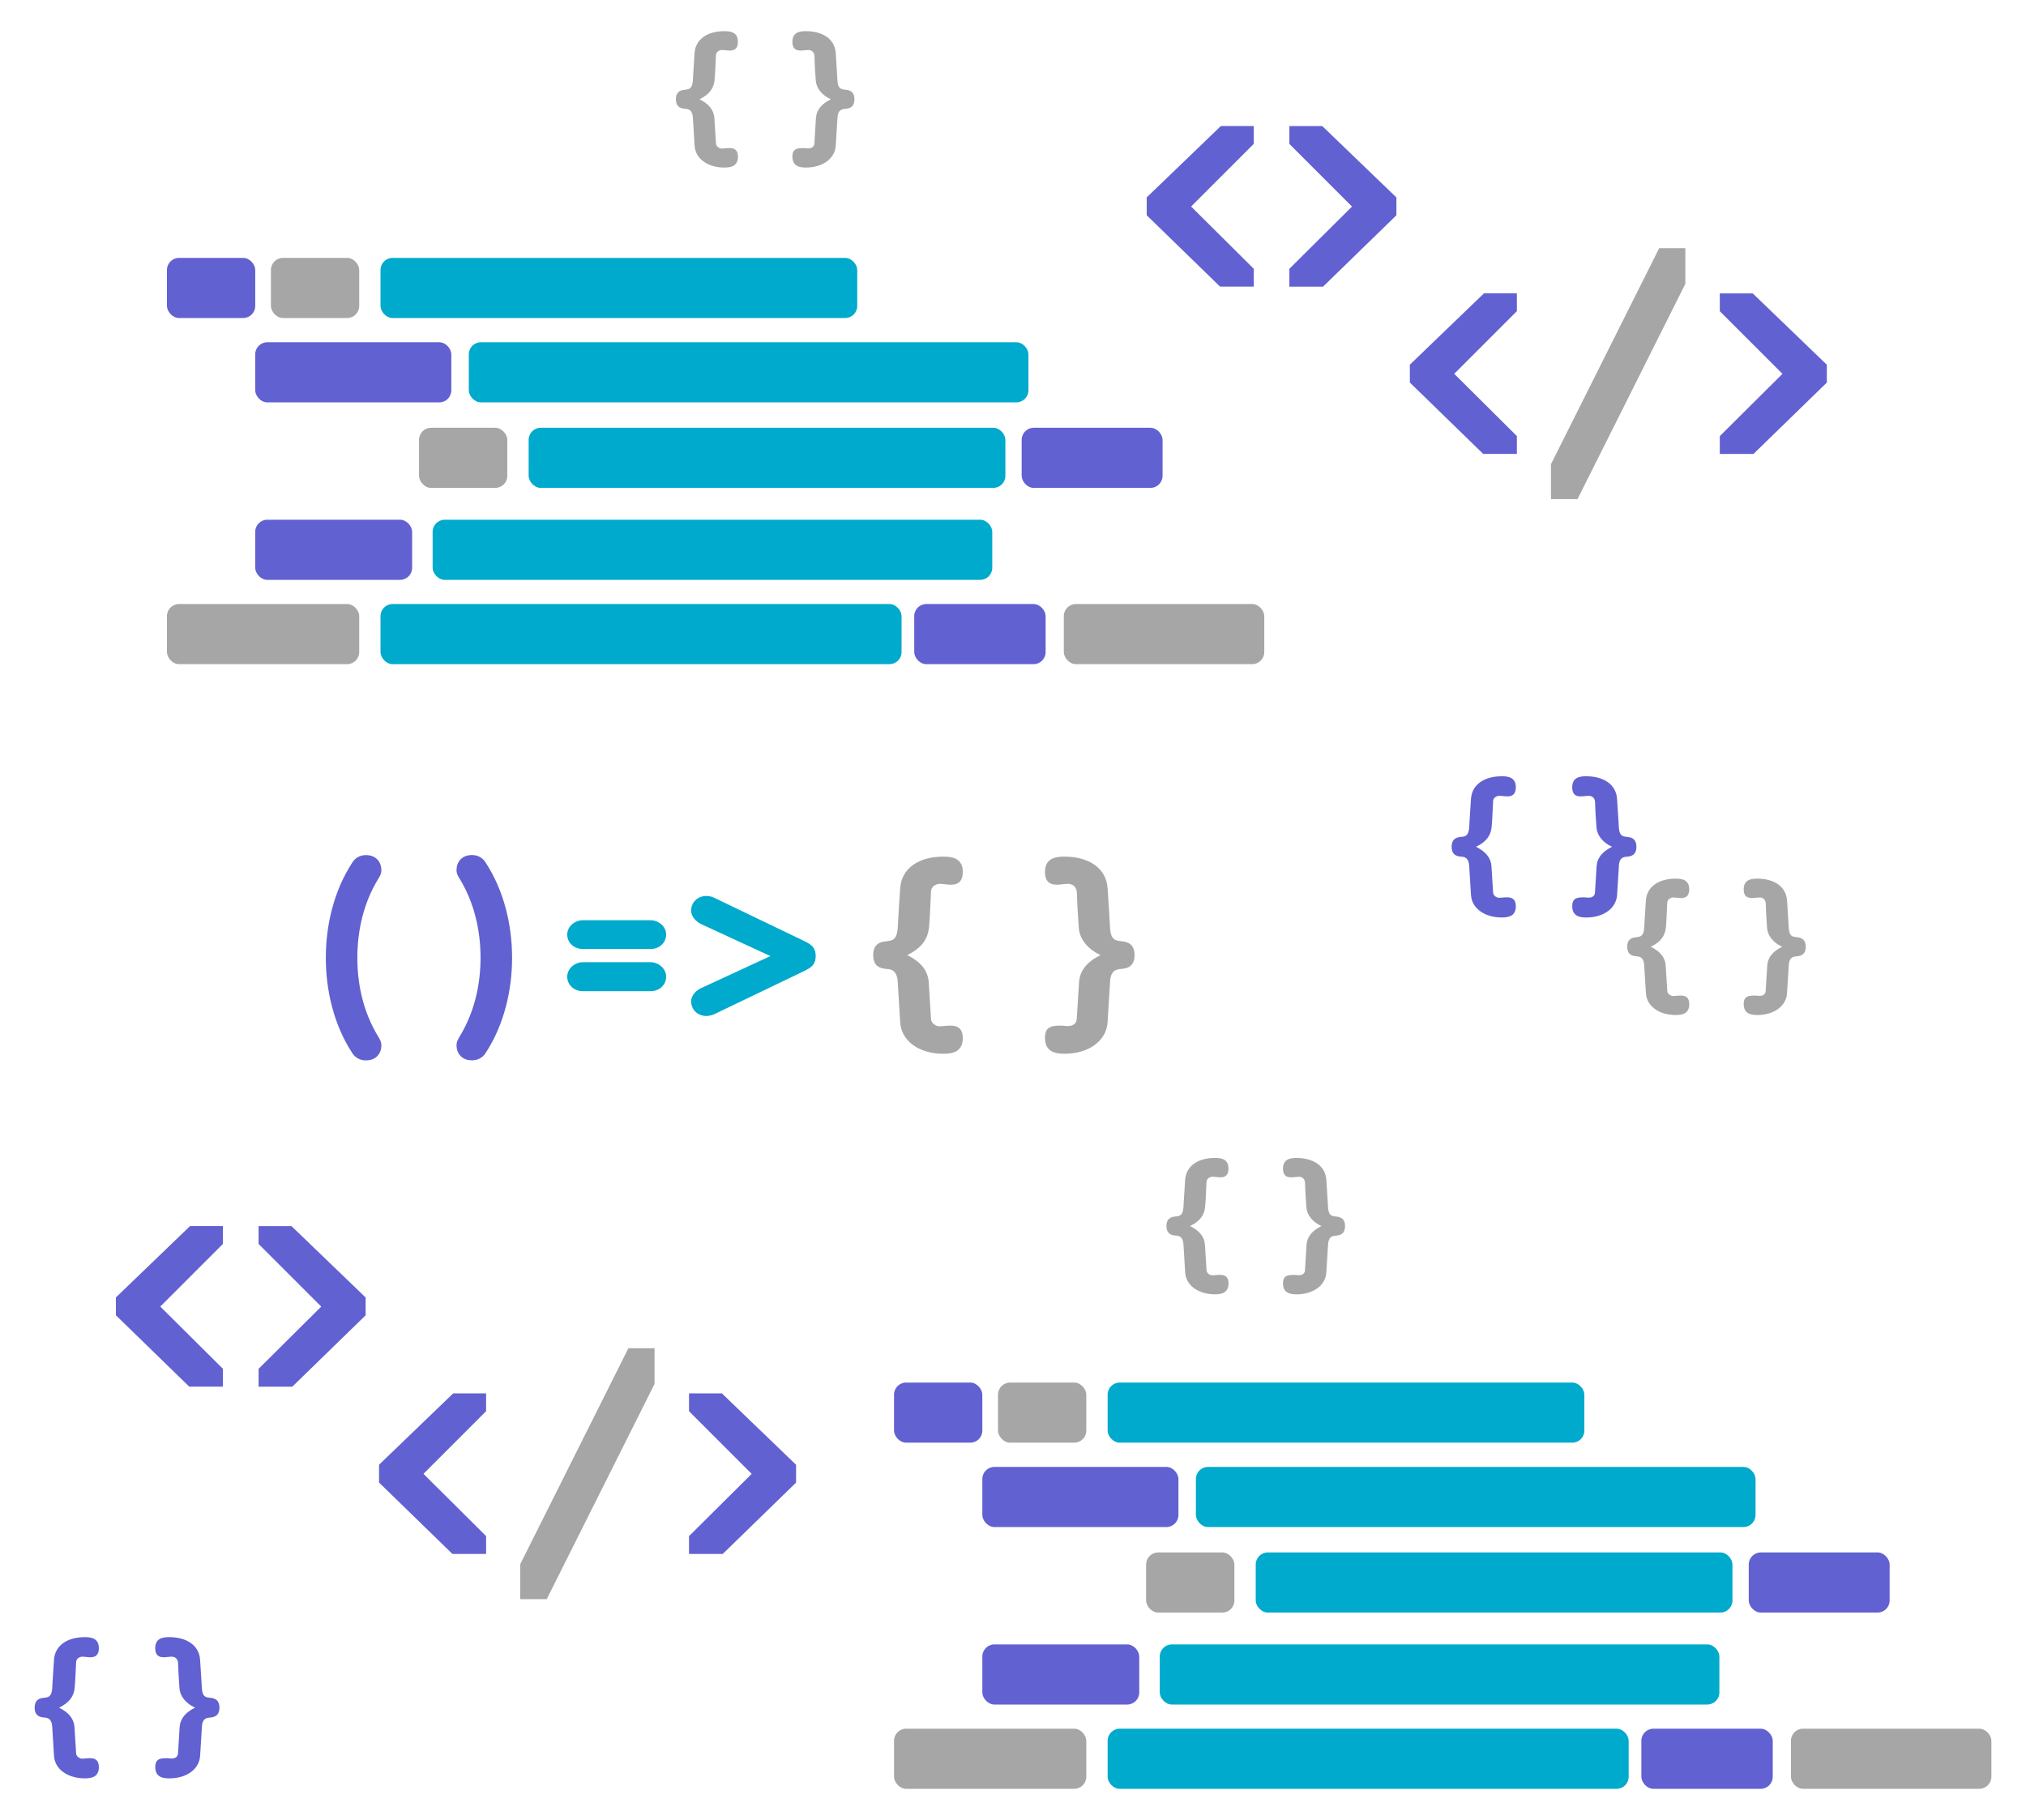 <?xml version="1.0" encoding="UTF-8"?>
<svg id="principal" xmlns="http://www.w3.org/2000/svg" viewBox="0 0 562.37 505.22">
  <defs>
    <style>
      .cls-1 {
        fill: #0ac;
      }

      .cls-1, .cls-2, .cls-3 {
        stroke-width: 0px;
      }

      .cls-2 {
        fill: #6161d1;
      }

      .cls-3 {
        fill: #a6a6a6;
      }
    </style>
  </defs>
  <g id="desk_dev_icons">
    <g id="tags_icon_left">
      <g>
        <path class="cls-3" d="m151.76,443.92h-7.37v-9.68l30.04-59.97h7.26v9.9l-29.93,59.75Z"/>
        <g>
          <path class="cls-2" d="m134.93,426.42v4.95h-9.35l-20.36-19.81v-4.95l20.58-19.81h9.13v4.95l-17.39,17.39,17.39,17.28Z"/>
          <path class="cls-2" d="m208.65,409.15l-17.39-17.39v-4.95h9.13l20.58,19.81v4.95l-20.36,19.81h-9.35v-4.95l17.39-17.28Z"/>
        </g>
      </g>
      <g>
        <path class="cls-2" d="m61.88,379.98v4.95h-9.35l-20.36-19.81v-4.95l20.58-19.81h9.13v4.95l-17.39,17.39,17.39,17.28Z"/>
        <path class="cls-2" d="m89.17,362.71l-17.39-17.39v-4.95h9.13l20.58,19.81v4.95l-20.36,19.81h-9.35v-4.95l17.39-17.28Z"/>
      </g>
    </g>
    <g id="tags_icon_right">
      <g>
        <path class="cls-3" d="m437.88,138.55h-7.37v-9.68l30.04-59.97h7.26v9.9l-29.93,59.75Z"/>
        <g>
          <path class="cls-2" d="m421.05,121.05v4.95h-9.35l-20.36-19.81v-4.95l20.58-19.81h9.13v4.95l-17.39,17.39,17.39,17.28Z"/>
          <path class="cls-2" d="m494.77,103.78l-17.39-17.39v-4.95h9.13l20.58,19.81v4.95l-20.36,19.81h-9.35v-4.95l17.39-17.28Z"/>
        </g>
      </g>
      <g>
        <path class="cls-2" d="m348.01,74.61v4.95h-9.35l-20.36-19.81v-4.95l20.58-19.81h9.13v4.95l-17.39,17.39,17.39,17.28Z"/>
        <path class="cls-2" d="m375.29,57.34l-17.39-17.39v-4.95h9.13l20.58,19.81v4.95l-20.36,19.81h-9.35v-4.95l17.39-17.28Z"/>
      </g>
    </g>
    <g id="lines_icon_left">
      <rect class="cls-1" x="105.62" y="71.59" width="132.33" height="16.69" rx="3.35" ry="3.35"/>
      <rect class="cls-3" x="75.2" y="71.59" width="24.51" height="16.69" rx="3.35" ry="3.35"/>
      <rect class="cls-2" x="46.34" y="71.59" width="24.51" height="16.69" rx="3.35" ry="3.35"/>
      <rect class="cls-1" x="105.62" y="167.68" width="144.63" height="16.69" rx="3.35" ry="3.35"/>
      <rect class="cls-1" x="130.13" y="95.01" width="155.34" height="16.69" rx="3.35" ry="3.35"/>
      <rect class="cls-2" x="70.84" y="95.01" width="54.44" height="16.69" rx="3.35" ry="3.35"/>
      <rect class="cls-1" x="120.09" y="144.28" width="155.34" height="16.69" rx="3.35" ry="3.35"/>
      <rect class="cls-2" x="70.84" y="144.28" width="43.56" height="16.69" rx="3.35" ry="3.35"/>
      <rect class="cls-1" x="146.74" y="118.75" width="132.33" height="16.69" rx="3.35" ry="3.35"/>
      <rect class="cls-3" x="116.31" y="118.75" width="24.51" height="16.69" rx="3.35" ry="3.35"/>
      <rect class="cls-2" x="283.59" y="118.75" width="39.11" height="16.69" rx="3.35" ry="3.35"/>
      <rect class="cls-3" x="46.34" y="167.68" width="53.37" height="16.69" rx="3.35" ry="3.35"/>
      <rect class="cls-2" x="253.77" y="167.68" width="36.47" height="16.69" rx="3.35" ry="3.35"/>
      <rect class="cls-3" x="295.29" y="167.68" width="55.64" height="16.69" rx="3.35" ry="3.35"/>
    </g>
    <g id="lines_icon_right">
      <rect class="cls-1" x="307.45" y="383.8" width="132.33" height="16.69" rx="3.35" ry="3.35"/>
      <rect class="cls-3" x="277.02" y="383.8" width="24.51" height="16.69" rx="3.35" ry="3.35"/>
      <rect class="cls-2" x="248.16" y="383.8" width="24.51" height="16.69" rx="3.35" ry="3.35"/>
      <rect class="cls-1" x="307.45" y="479.89" width="144.63" height="16.69" rx="3.35" ry="3.35"/>
      <rect class="cls-1" x="331.96" y="407.22" width="155.34" height="16.69" rx="3.35" ry="3.35"/>
      <rect class="cls-2" x="272.67" y="407.22" width="54.44" height="16.69" rx="3.35" ry="3.35"/>
      <rect class="cls-1" x="321.92" y="456.49" width="155.34" height="16.69" rx="3.35" ry="3.35"/>
      <rect class="cls-2" x="272.67" y="456.49" width="43.56" height="16.69" rx="3.35" ry="3.35"/>
      <rect class="cls-1" x="348.56" y="430.96" width="132.33" height="16.69" rx="3.35" ry="3.35"/>
      <rect class="cls-3" x="318.13" y="430.96" width="24.51" height="16.69" rx="3.35" ry="3.35"/>
      <rect class="cls-2" x="485.41" y="430.96" width="39.11" height="16.69" rx="3.35" ry="3.35"/>
      <rect class="cls-3" x="248.16" y="479.89" width="53.37" height="16.69" rx="3.35" ry="3.35"/>
      <rect class="cls-2" x="455.6" y="479.89" width="36.47" height="16.69" rx="3.35" ry="3.35"/>
      <rect class="cls-3" x="497.12" y="479.89" width="55.64" height="16.69" rx="3.35" ry="3.35"/>
    </g>
    <g id="object_icon">
      <g>
        <path class="cls-3" d="m451.67,262.82c0-2.4,1.7-2.57,2.57-2.66,1.13-.13,1.96-.26,2.14-2.48.13-1.83.09-2.14.48-7.71.26-3.83,3.57-6.06,8.28-6.06,1.74,0,3.75.3,3.75,2.96s-1.96,2.53-3.31,2.35c-.35-.04-.83-.09-1.05-.09-.83,0-1.7.52-1.74,1.44-.04.61-.22,5.45-.39,7.02-.26,2.18-1.39,3.88-4.18,5.23,2.57,1.26,4.01,2.96,4.14,5.27l.44,7.02c.04.83,1,1.44,1.7,1.39.09,0,1-.09,1.13-.09,1.22-.09,3.27-.3,3.27,2.35s-2,3.01-3.75,3.01c-4.58,0-8.06-2.4-8.28-6.06l-.48-7.8c-.13-2.31-1.44-2.4-2.14-2.44-1.05-.09-2.57-.35-2.57-2.66Z"/>
        <path class="cls-3" d="m496.52,267.91l-.48,7.8c-.22,3.57-3.62,6.06-8.28,6.06-1.74,0-3.75-.35-3.75-3.05,0-2.31,1.48-2.35,3.31-2.35,0,0,.61.09,1.05.09,1.22,0,1.7-.65,1.74-1.35l.43-7.02c.13-2.31,1.57-4.01,4.14-5.27-2.57-1.18-4.05-3.18-4.18-5.23-.44-5.88-.3-6.49-.39-7.02-.13-.96-.87-1.44-1.7-1.44-.26,0-.74.04-1.09.09-1.35.17-3.31.3-3.31-2.35s2.01-2.96,3.75-2.96c4.71,0,8.02,2.22,8.28,6.06.48,6.93.39,6.71.48,7.71.17,2.22,1,2.35,2.14,2.48.87.09,2.57.26,2.57,2.66s-1.66,2.57-2.57,2.66c-1,.09-2,.3-2.14,2.44Z"/>
      </g>
      <g>
        <path class="cls-3" d="m323.78,340.35c0-2.4,1.7-2.57,2.57-2.66,1.13-.13,1.96-.26,2.14-2.48.13-1.83.09-2.14.48-7.71.26-3.83,3.57-6.06,8.28-6.06,1.74,0,3.75.3,3.75,2.96s-1.96,2.53-3.31,2.35c-.35-.04-.83-.09-1.05-.09-.83,0-1.7.52-1.74,1.44-.04.61-.22,5.45-.39,7.02-.26,2.18-1.39,3.88-4.18,5.23,2.57,1.26,4.01,2.96,4.14,5.27l.44,7.02c.04.83,1,1.44,1.7,1.39.09,0,1-.09,1.13-.09,1.22-.09,3.27-.3,3.27,2.35s-2,3.01-3.75,3.01c-4.58,0-8.06-2.4-8.28-6.06l-.48-7.8c-.13-2.31-1.44-2.4-2.14-2.44-1.05-.09-2.57-.35-2.57-2.66Z"/>
        <path class="cls-3" d="m368.64,345.45l-.48,7.8c-.22,3.57-3.62,6.06-8.28,6.06-1.74,0-3.75-.35-3.75-3.05,0-2.31,1.48-2.35,3.31-2.35,0,0,.61.09,1.05.09,1.22,0,1.7-.65,1.74-1.35l.43-7.02c.13-2.31,1.57-4.01,4.14-5.27-2.57-1.18-4.05-3.18-4.18-5.23-.44-5.88-.3-6.49-.39-7.02-.13-.96-.87-1.44-1.7-1.44-.26,0-.74.04-1.09.09-1.35.17-3.31.3-3.31-2.35s2.01-2.96,3.75-2.96c4.71,0,8.02,2.22,8.28,6.06.48,6.93.39,6.71.48,7.71.17,2.22,1,2.35,2.14,2.48.87.09,2.57.26,2.57,2.66s-1.66,2.57-2.57,2.66c-1,.09-2,.3-2.14,2.44Z"/>
      </g>
      <g>
        <path class="cls-3" d="m187.61,27.56c0-2.4,1.7-2.57,2.57-2.66,1.13-.13,1.96-.26,2.14-2.48.13-1.83.09-2.14.48-7.71.26-3.83,3.57-6.06,8.28-6.06,1.74,0,3.75.3,3.75,2.96s-1.96,2.53-3.31,2.35c-.35-.04-.83-.09-1.05-.09-.83,0-1.7.52-1.74,1.44-.04.61-.22,5.45-.39,7.02-.26,2.18-1.39,3.88-4.18,5.23,2.57,1.26,4.01,2.96,4.14,5.27l.44,7.02c.04.83,1,1.44,1.7,1.39.09,0,1-.09,1.13-.09,1.22-.09,3.27-.3,3.27,2.35s-2,3.01-3.75,3.01c-4.58,0-8.06-2.4-8.28-6.06l-.48-7.8c-.13-2.31-1.44-2.4-2.14-2.44-1.05-.09-2.57-.35-2.57-2.66Z"/>
        <path class="cls-3" d="m232.46,32.65l-.48,7.8c-.22,3.57-3.62,6.06-8.28,6.06-1.74,0-3.75-.35-3.75-3.05,0-2.31,1.48-2.35,3.31-2.35,0,0,.61.09,1.05.09,1.22,0,1.7-.65,1.74-1.35l.43-7.02c.13-2.31,1.57-4.01,4.14-5.27-2.57-1.18-4.05-3.18-4.18-5.23-.44-5.88-.3-6.49-.39-7.02-.13-.96-.87-1.44-1.7-1.44-.26,0-.74.04-1.09.09-1.35.17-3.31.3-3.31-2.35s2.01-2.96,3.75-2.96c4.71,0,8.02,2.22,8.28,6.06.48,6.93.39,6.71.48,7.71.17,2.22,1,2.35,2.14,2.48.87.09,2.57.26,2.57,2.66s-1.66,2.57-2.57,2.66c-1,.09-2,.3-2.14,2.44Z"/>
      </g>
      <g>
        <path class="cls-2" d="m402.94,235.07c0-2.48,1.76-2.66,2.66-2.75,1.17-.13,2.03-.27,2.21-2.57.14-1.89.09-2.21.5-7.99.27-3.97,3.7-6.27,8.57-6.27,1.8,0,3.88.32,3.88,3.07s-2.03,2.62-3.43,2.44c-.36-.05-.86-.09-1.08-.09-.86,0-1.76.54-1.8,1.49-.05.63-.23,5.64-.41,7.26-.27,2.26-1.44,4.02-4.33,5.41,2.66,1.31,4.15,3.07,4.29,5.46l.45,7.26c.05.86,1.04,1.49,1.76,1.44.09,0,1.04-.09,1.17-.09,1.26-.09,3.38-.32,3.38,2.44s-2.08,3.11-3.88,3.11c-4.74,0-8.35-2.48-8.57-6.27l-.5-8.08c-.14-2.39-1.49-2.48-2.21-2.53-1.08-.09-2.66-.36-2.66-2.75Z"/>
        <path class="cls-2" d="m449.37,240.35l-.5,8.08c-.23,3.7-3.74,6.27-8.57,6.27-1.8,0-3.88-.36-3.88-3.16,0-2.39,1.53-2.44,3.43-2.44,0,0,.63.09,1.08.09,1.26,0,1.76-.68,1.8-1.4l.45-7.26c.14-2.39,1.62-4.15,4.29-5.46-2.66-1.22-4.2-3.29-4.33-5.41-.45-6.09-.32-6.72-.41-7.26-.14-.99-.9-1.49-1.76-1.49-.27,0-.77.05-1.13.09-1.4.18-3.43.32-3.43-2.44s2.08-3.07,3.88-3.07c4.87,0,8.3,2.3,8.57,6.27.5,7.17.41,6.95.5,7.99.18,2.3,1.04,2.44,2.21,2.57.9.09,2.66.27,2.66,2.75s-1.71,2.66-2.66,2.75c-1.04.09-2.08.32-2.21,2.53Z"/>
      </g>
      <g>
        <path class="cls-2" d="m9.62,474.05c0-2.48,1.76-2.66,2.66-2.75,1.17-.13,2.03-.27,2.21-2.57.14-1.89.09-2.21.5-7.99.27-3.97,3.7-6.27,8.57-6.27,1.8,0,3.88.32,3.88,3.07s-2.03,2.62-3.43,2.44c-.36-.05-.86-.09-1.08-.09-.86,0-1.76.54-1.8,1.49-.05.63-.23,5.64-.41,7.26-.27,2.26-1.44,4.02-4.33,5.41,2.66,1.31,4.15,3.07,4.29,5.46l.45,7.26c.05.86,1.04,1.49,1.76,1.44.09,0,1.04-.09,1.17-.09,1.26-.09,3.38-.32,3.38,2.44s-2.08,3.11-3.88,3.11c-4.74,0-8.35-2.48-8.57-6.27l-.5-8.08c-.14-2.39-1.49-2.48-2.21-2.53-1.08-.09-2.66-.36-2.66-2.75Z"/>
        <path class="cls-2" d="m56.05,479.33l-.5,8.08c-.23,3.7-3.74,6.27-8.57,6.27-1.8,0-3.88-.36-3.88-3.16,0-2.39,1.53-2.44,3.43-2.44,0,0,.63.09,1.08.09,1.26,0,1.76-.68,1.8-1.4l.45-7.26c.14-2.39,1.62-4.15,4.29-5.46-2.66-1.22-4.2-3.29-4.33-5.41-.45-6.09-.32-6.72-.41-7.26-.14-.99-.9-1.49-1.76-1.49-.27,0-.77.05-1.13.09-1.4.18-3.43.32-3.43-2.44s2.08-3.07,3.88-3.07c4.87,0,8.3,2.3,8.57,6.27.5,7.17.41,6.95.5,7.99.18,2.3,1.04,2.44,2.21,2.57.9.09,2.66.27,2.66,2.75s-1.71,2.66-2.66,2.75c-1.04.09-2.08.32-2.21,2.53Z"/>
      </g>
    </g>
    <g id="funct_icon">
      <path class="cls-2" d="m104.98,287.74c.44.76.88,1.45.88,2.46,0,2.08-1.32,4.16-4.28,4.16-1.51,0-2.83-.63-3.71-1.89-5.23-7.93-7.43-17.57-7.43-26.57s2.2-18.64,7.43-26.57c.88-1.32,2.2-1.95,3.71-1.95,2.96,0,4.28,2.08,4.28,4.22,0,.94-.44,1.7-.88,2.39-4.03,6.61-5.79,14.23-5.79,21.91s1.76,15.24,5.79,21.85Z"/>
      <path class="cls-2" d="m127.6,243.97c-.44-.69-.88-1.45-.88-2.39,0-2.14,1.32-4.22,4.28-4.22,1.51,0,2.83.63,3.71,1.95,5.23,7.93,7.43,17.57,7.43,26.57s-2.2,18.64-7.43,26.57c-.88,1.26-2.2,1.89-3.71,1.89-2.96,0-4.28-2.08-4.28-4.16,0-1.01.44-1.7.88-2.46,4.03-6.61,5.79-14.23,5.79-21.85s-1.76-15.3-5.79-21.91Z"/>
      <path class="cls-1" d="m180.56,255.45c2.2,0,4.35,1.7,4.35,3.97s-1.89,4.03-4.35,4.03h-18.77c-2.46,0-4.34-1.76-4.34-4.03s2.14-3.97,4.34-3.97h18.77Zm0,11.65c2.2,0,4.35,1.76,4.35,4.03s-1.89,4.03-4.35,4.03h-18.77c-2.46,0-4.34-1.76-4.34-4.03s2.14-4.03,4.34-4.03h18.77Z"/>
      <path class="cls-1" d="m213.81,265.4l-19.21-8.88c-1.57-.76-2.77-2.27-2.77-3.71,0-2.2,1.7-4.09,4.28-4.09.38,0,1.45.13,2.02.44l25.13,12.09c1.76.88,3.15,1.64,3.15,4.16s-1.45,3.27-3.21,4.16l-25.06,12.03c-.63.31-1.76.44-2.02.44-2.58,0-4.28-1.83-4.28-4.09,0-1.39,1.13-2.9,2.77-3.65l19.21-8.88Z"/>
      <path class="cls-3" d="m242.38,265.13c0-3.46,2.46-3.72,3.71-3.84,1.64-.19,2.83-.38,3.09-3.59.19-2.64.13-3.09.69-11.15.38-5.54,5.16-8.75,11.97-8.75,2.52,0,5.41.44,5.41,4.28s-2.83,3.65-4.79,3.4c-.5-.06-1.2-.13-1.51-.13-1.2,0-2.46.76-2.52,2.08-.06.88-.32,7.87-.57,10.14-.38,3.15-2.01,5.6-6.04,7.56,3.71,1.83,5.79,4.28,5.98,7.62l.63,10.14c.06,1.2,1.45,2.08,2.46,2.02.13,0,1.45-.13,1.64-.13,1.76-.13,4.72-.44,4.72,3.4s-2.9,4.35-5.41,4.35c-6.61,0-11.65-3.46-11.97-8.75l-.69-11.27c-.19-3.34-2.08-3.46-3.09-3.53-1.51-.13-3.71-.5-3.71-3.84Z"/>
      <path class="cls-3" d="m308.13,272.5l-.69,11.27c-.32,5.16-5.23,8.75-11.96,8.75-2.52,0-5.42-.5-5.42-4.41,0-3.34,2.14-3.4,4.79-3.4,0,0,.88.13,1.51.13,1.76,0,2.46-.94,2.52-1.95l.63-10.14c.19-3.34,2.27-5.79,5.98-7.62-3.71-1.7-5.86-4.6-6.04-7.56-.63-8.5-.44-9.38-.57-10.14-.19-1.39-1.26-2.08-2.46-2.08-.38,0-1.07.06-1.57.13-1.95.25-4.79.44-4.79-3.4s2.9-4.28,5.42-4.28c6.8,0,11.59,3.21,11.96,8.75.69,10.01.57,9.7.69,11.15.25,3.21,1.45,3.4,3.09,3.59,1.26.13,3.71.38,3.71,3.84s-2.39,3.71-3.71,3.84c-1.45.13-2.9.44-3.09,3.53Z"/>
    </g>
  </g>
</svg>